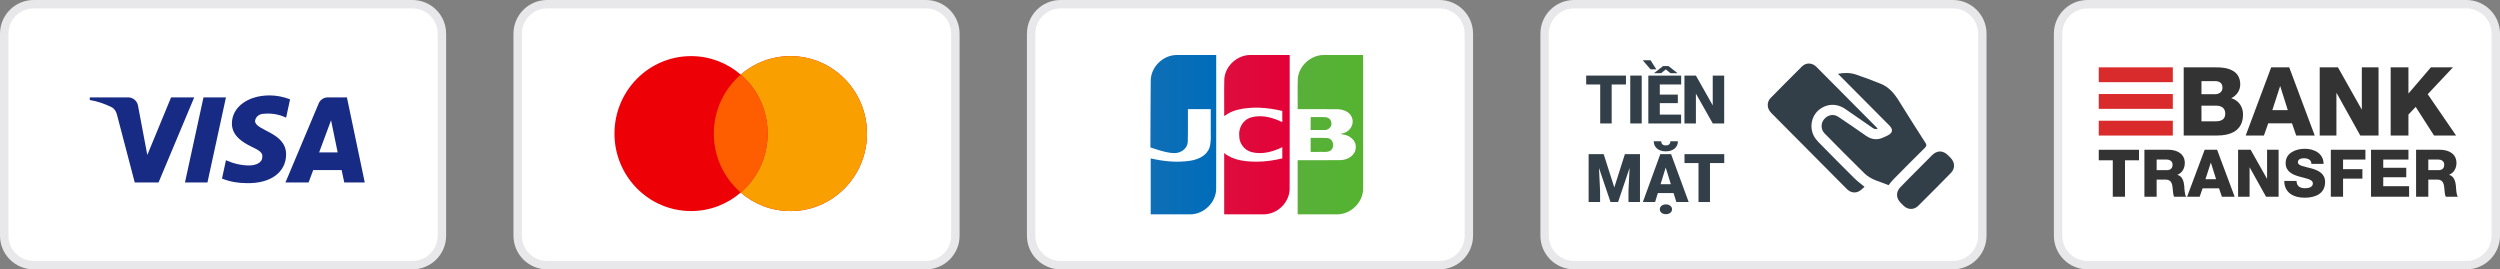 <svg width="297" height="32" viewBox="0 0 297 32" fill="none" xmlns="http://www.w3.org/2000/svg">
<rect x="0" y="0" width="297" height="32" fill="#808080" stroke="none"/>
<path d="M0.5 4C0.5 2.067 2.067 0.5 4 0.5H49C50.933 0.5 52.5 2.067 52.5 4V28C52.5 29.933 50.933 31.5 49 31.5H4C2.067 31.5 0.5 29.933 0.5 28V4Z" fill="white" stroke="#E8E8EA"/>
<path fill-rule="evenodd" clip-rule="evenodd" d="M18.834 21.678H16.007L13.887 13.591C13.786 13.218 13.573 12.889 13.258 12.735C12.474 12.345 11.61 12.035 10.667 11.879V11.567H15.221C15.85 11.567 16.321 12.035 16.4 12.578L17.5 18.412L20.325 11.567H23.074L18.834 21.678ZM24.645 21.678H21.975L24.174 11.567H26.844L24.645 21.678ZM30.298 14.368C30.377 13.824 30.848 13.512 31.398 13.512C32.262 13.434 33.204 13.591 33.989 13.979L34.461 11.802C33.675 11.49 32.811 11.334 32.027 11.334C29.435 11.334 27.55 12.735 27.55 14.678C27.55 16.157 28.885 16.933 29.828 17.401C30.848 17.868 31.241 18.179 31.162 18.645C31.162 19.345 30.377 19.656 29.592 19.656C28.65 19.656 27.707 19.423 26.844 19.034L26.372 21.212C27.315 21.6 28.335 21.756 29.278 21.756C32.184 21.833 33.989 20.434 33.989 18.334C33.989 15.689 30.298 15.534 30.298 14.368ZM43.334 21.678L41.214 11.567H38.937C38.465 11.567 37.994 11.879 37.837 12.345L33.911 21.678H36.66L37.208 20.201H40.585L40.899 21.678H43.334ZM39.329 14.29L40.114 18.101H37.915L39.329 14.29Z" fill="#172B85"/>
<path d="M61.5 4C61.5 2.067 63.067 0.5 65 0.5H110C111.933 0.5 113.5 2.067 113.5 4V28C113.5 29.933 111.933 31.5 110 31.5H65C63.067 31.5 61.5 29.933 61.5 28V4Z" fill="white" stroke="#E8E8EA"/>
<path fill-rule="evenodd" clip-rule="evenodd" d="M88 22.875C86.411 24.246 84.35 25.074 82.098 25.074C77.073 25.074 73 20.953 73 15.87C73 10.787 77.073 6.666 82.098 6.666C84.35 6.666 86.411 7.494 88 8.865C89.589 7.494 91.65 6.666 93.902 6.666C98.927 6.666 103 10.787 103 15.87C103 20.953 98.927 25.074 93.902 25.074C91.65 25.074 89.589 24.246 88 22.875Z" fill="#ED0006"/>
<path fill-rule="evenodd" clip-rule="evenodd" d="M88 22.875C89.956 21.187 91.197 18.675 91.197 15.87C91.197 13.065 89.956 10.553 88 8.865C89.589 7.494 91.65 6.666 93.902 6.666C98.927 6.666 103 10.787 103 15.87C103 20.953 98.927 25.074 93.902 25.074C91.65 25.074 89.589 24.246 88 22.875Z" fill="#F9A000"/>
<path fill-rule="evenodd" clip-rule="evenodd" d="M88 8.865C89.957 10.553 91.197 13.065 91.197 15.87C91.197 18.676 89.957 21.188 88 22.876C86.044 21.188 84.804 18.676 84.804 15.87C84.804 13.065 86.044 10.553 88 8.865Z" fill="#FF5E00"/>
<path d="M122.5 4C122.5 2.067 124.067 0.5 126 0.5H171C172.933 0.5 174.5 2.067 174.5 4V28C174.5 29.933 172.933 31.5 171 31.5H126C124.067 31.5 122.5 29.933 122.5 28V4Z" fill="white" stroke="#E8E8EA"/>
<path d="M155.704 16.382C156.389 16.397 157.078 16.352 157.76 16.406C158.451 16.535 158.618 17.581 158.004 17.923C157.585 18.149 157.088 18.007 156.634 18.047H155.704V16.382ZM158.156 14.498C158.308 15.036 157.791 15.518 157.273 15.444H155.704C155.715 14.937 155.683 14.387 155.72 13.908C156.349 13.925 156.983 13.871 157.608 13.936C157.877 14.003 158.101 14.224 158.156 14.498ZM161.932 6.533C161.961 7.559 161.936 8.639 161.945 9.685C161.943 13.94 161.949 18.195 161.941 22.45C161.914 24.045 160.501 25.43 158.917 25.462C157.332 25.469 155.747 25.463 154.161 25.465V19.032C155.889 19.024 157.617 19.051 159.343 19.019C160.144 18.969 161.022 18.44 161.059 17.559C161.153 16.674 160.319 16.061 159.526 15.964C159.222 15.957 159.231 15.876 159.526 15.841C160.282 15.677 160.876 14.895 160.653 14.111C160.464 13.288 159.553 12.969 158.796 12.97C157.251 12.96 155.706 12.969 154.162 12.966C154.172 11.765 154.141 10.563 154.178 9.363C154.301 7.797 155.749 6.506 157.311 6.534C158.851 6.533 160.392 6.533 161.932 6.533V6.533Z" fill="url(#paint0_linear_593_18148)"/>
<path d="M136.708 9.525C136.748 7.933 138.167 6.559 139.748 6.536C141.328 6.531 142.907 6.535 144.486 6.534C144.482 11.86 144.495 17.188 144.48 22.514C144.419 24.087 143.015 25.435 141.451 25.463C139.869 25.468 138.286 25.464 136.704 25.465V18.816C138.241 19.179 139.853 19.334 141.421 19.093C142.358 18.942 143.383 18.482 143.7 17.509C143.934 16.677 143.803 15.802 143.837 14.948V12.966H141.124C141.112 14.277 141.149 15.591 141.104 16.9C141.031 17.705 140.234 18.217 139.475 18.189C138.533 18.199 136.667 17.507 136.667 17.507C136.663 15.05 136.695 11.974 136.708 9.525V9.525Z" fill="url(#paint1_linear_593_18148)"/>
<path d="M145.498 13.766C145.355 13.796 145.469 13.28 145.433 13.083C145.443 11.844 145.412 10.603 145.449 9.364C145.571 7.792 147.031 6.497 148.599 6.534H153.216C153.211 11.861 153.224 17.188 153.209 22.515C153.148 24.087 151.744 25.435 150.18 25.463C148.598 25.469 147.015 25.464 145.433 25.466V18.18C146.513 19.067 147.982 19.205 149.329 19.208C150.344 19.207 151.353 19.051 152.338 18.817V17.482C151.228 18.036 149.922 18.387 148.69 18.069C147.831 17.855 147.208 17.025 147.222 16.139C147.122 15.217 147.663 14.244 148.569 13.97C149.693 13.617 150.919 13.887 151.974 14.345C152.199 14.463 152.429 14.61 152.338 14.232V13.183C150.575 12.763 148.698 12.609 146.927 13.065C146.414 13.21 145.915 13.429 145.498 13.766V13.766Z" fill="url(#paint2_linear_593_18148)"/>
<path d="M183.5 4C183.5 2.067 185.067 0.5 187 0.5H232C233.933 0.5 235.5 2.067 235.5 4V28C235.5 29.933 233.933 31.5 232 31.5H187C185.067 31.5 183.5 29.933 183.5 28V4Z" fill="white" stroke="#E8E8EA"/>
<path d="M218.344 8.77C219.118 8.623 219.827 8.629 220.515 8.863C221.495 9.206 222.475 9.56 223.438 9.953C224.451 10.361 225.095 11.173 225.652 12.083C226.665 13.723 227.699 15.341 228.738 16.964C228.895 17.209 228.895 17.34 228.679 17.558C227.407 18.805 226.156 20.075 224.905 21.344C224.716 21.535 224.564 21.753 224.364 21.998C223.411 21.584 222.312 21.393 221.516 20.614C219.914 19.045 218.338 17.449 216.763 15.853C216.314 15.4 216.292 14.67 216.682 14.191C217.109 13.652 217.808 13.494 218.371 13.864C219.481 14.6 220.574 15.351 221.657 16.114C222.35 16.604 223.059 16.675 223.812 16.299C223.958 16.229 224.104 16.158 224.256 16.092C224.851 15.809 224.927 15.384 224.467 14.921C222.523 12.965 220.574 11.004 218.631 9.048C218.555 8.983 218.474 8.901 218.344 8.77Z" fill="#333F48"/>
<path d="M221.506 22.195C221.306 22.364 221.122 22.56 220.905 22.691C220.45 22.974 219.898 22.898 219.498 22.538C219.438 22.489 219.384 22.434 219.33 22.38C216.379 19.411 213.429 16.442 210.478 13.473C210.213 13.206 210.018 12.912 210.007 12.519C210.002 12.187 210.105 11.887 210.337 11.653C211.577 10.395 212.811 9.142 214.067 7.9C214.571 7.404 215.291 7.442 215.789 7.943C218.182 10.351 220.57 12.754 222.962 15.162C222.995 15.194 223.022 15.232 223.071 15.281C222.811 15.401 222.611 15.298 222.421 15.162C221.36 14.432 220.293 13.696 219.238 12.961C218.193 12.236 216.958 12.29 216.016 13.119C215.194 13.838 214.95 15.118 215.475 16.126C215.621 16.404 215.816 16.665 216.033 16.883C217.451 18.332 218.886 19.776 220.326 21.203C220.683 21.552 221.084 21.846 221.506 22.195Z" fill="#333F48"/>
<path d="M227.663 20.315C228.28 19.694 228.892 19.078 229.509 18.457C230.127 17.836 230.825 17.842 231.442 18.463C231.545 18.566 231.642 18.664 231.745 18.768C232.249 19.285 232.287 20.01 231.783 20.528C230.489 21.851 229.19 23.159 227.874 24.461C227.376 24.951 226.683 24.93 226.169 24.466C226.028 24.336 225.893 24.2 225.763 24.058C225.238 23.497 225.232 22.783 225.768 22.233C226.391 21.584 227.03 20.953 227.663 20.315Z" fill="#333F48"/>
<path d="M193.163 10.037H191.466V14.666H190.104V10.037H188.438V8.979H193.163V10.037Z" fill="#333F48"/>
<path d="M195.034 14.666H193.675V8.979H195.034V14.666Z" fill="#333F48"/>
<path d="M199.327 12.256H197.185V13.611H199.716V14.666H195.822V8.979H199.723V10.037H197.185V11.236H199.327V12.256ZM199.296 8.697H198.454L197.895 8.244L197.34 8.697H196.486L197.577 7.846H198.213L199.296 8.697ZM196.769 8.236H196.086L195.158 7.162H196.09L196.769 8.236Z" fill="#333F48"/>
<path d="M204.832 14.666H203.477L201.474 11.127V14.666H200.112V8.979H201.474L203.473 12.518V8.979H204.832V14.666Z" fill="#333F48"/>
<path d="M190.517 18.312L191.779 22.27L193.036 18.312H194.83V24H193.463V22.672L193.595 19.953L192.229 24H191.328L189.958 19.949L190.09 22.672V24H188.728V18.312H190.517Z" fill="#333F48"/>
<path d="M198.82 22.938H196.953L196.627 24H195.172L197.244 18.312H198.525L200.614 24H199.15L198.82 22.938ZM197.279 21.879H198.494L197.885 19.906L197.279 21.879ZM199.337 16.781C199.337 17.138 199.206 17.427 198.945 17.648C198.683 17.87 198.335 17.98 197.9 17.98C197.466 17.98 197.118 17.87 196.856 17.648C196.595 17.427 196.464 17.138 196.464 16.781H197.353C197.353 16.938 197.401 17.06 197.497 17.148C197.595 17.234 197.73 17.277 197.9 17.277C198.071 17.277 198.203 17.236 198.296 17.152C198.392 17.066 198.44 16.943 198.44 16.781H199.337ZM197.186 24.863C197.186 24.694 197.255 24.555 197.392 24.445C197.532 24.336 197.705 24.281 197.912 24.281C198.119 24.281 198.291 24.336 198.428 24.445C198.568 24.555 198.638 24.694 198.638 24.863C198.638 25.033 198.568 25.172 198.428 25.281C198.291 25.391 198.119 25.445 197.912 25.445C197.705 25.445 197.532 25.391 197.392 25.281C197.255 25.172 197.186 25.033 197.186 24.863Z" fill="#333F48"/>
<path d="M204.841 19.371H203.145V24H201.782V19.371H200.117V18.312H204.841V19.371Z" fill="#333F48"/>
<path d="M244.5 4C244.5 2.067 246.067 0.5 248 0.5H293C294.933 0.5 296.5 2.067 296.5 4V28C296.5 29.933 294.933 31.5 293 31.5H248C246.067 31.5 244.5 29.933 244.5 28V4Z" fill="white" stroke="#E8E8EA"/>
<path d="M259.424 8.001H263.214C264.61 7.978 266.141 8.341 266.141 10.032C266.141 10.758 265.71 11.348 265.075 11.666C265.937 11.916 266.471 12.665 266.471 13.584C266.471 15.513 265.052 16.103 263.316 16.103H259.424V8.001ZM261.534 11.19H263.169C263.532 11.19 264.031 10.997 264.031 10.418C264.031 9.828 263.611 9.635 263.169 9.635H261.534V11.19ZM261.534 14.412H263.225C263.895 14.412 264.36 14.174 264.36 13.505C264.36 12.79 263.861 12.551 263.225 12.551H261.534V14.412Z" fill="#333333"/>
<path d="M269.817 8.002H271.961L274.991 16.104H272.79L272.291 14.652H269.465L268.954 16.104H266.787L269.817 8.002ZM269.953 13.086H271.791L270.895 10.249H270.872L269.953 13.086Z" fill="#333333"/>
<path d="M275.581 8.002H277.749L280.563 12.995H280.585V8.002H282.571V16.104H280.404L277.59 11.055H277.567V16.104H275.581V8.002Z" fill="#333333"/>
<path d="M284.012 8.002H286.122V11.111L288.789 8.002H291.41L288.414 11.191L291.785 16.104H289.164L286.985 12.7L286.122 13.608V16.104H284.012V8.002L284.012 8.002Z" fill="#333333"/>
<path d="M254.115 19.043H252.451V23.372H250.998V19.043H249.333V17.793H254.115V19.043Z" fill="#333333"/>
<path d="M254.756 17.791H257.6C258.585 17.791 259.554 18.237 259.554 19.362C259.554 19.963 259.265 20.534 258.679 20.761V20.776C259.273 20.917 259.444 21.581 259.491 22.112C259.507 22.347 259.531 23.167 259.726 23.37H258.288C258.163 23.183 258.139 22.636 258.124 22.48C258.084 21.917 257.991 21.339 257.311 21.339H256.209V23.37H254.756V17.791ZM256.21 20.213H257.428C257.866 20.213 258.1 19.979 258.1 19.557C258.1 19.143 257.772 18.955 257.366 18.955H256.21C256.21 18.955 256.21 20.213 256.21 20.213Z" fill="#333333"/>
<path d="M261.914 17.791H263.391L265.477 23.37H263.961L263.617 22.37H261.671L261.32 23.37H259.827L261.914 17.791ZM262.008 21.292H263.274L262.656 19.338H262.64L262.008 21.292Z" fill="#333333"/>
<path d="M265.884 17.791H267.376L269.314 21.229H269.33V17.791H270.698V23.37H269.205L267.267 19.893H267.251V23.37H265.884V17.791Z" fill="#333333"/>
<path d="M272.824 21.495C272.855 22.152 273.261 22.362 273.879 22.362C274.316 22.362 274.769 22.206 274.769 21.792C274.769 21.3 273.972 21.206 273.168 20.979C272.37 20.753 271.534 20.393 271.534 19.369C271.534 18.151 272.761 17.674 273.808 17.674C274.918 17.674 276.035 18.213 276.043 19.471H274.59C274.613 18.963 274.137 18.799 273.691 18.799C273.379 18.799 272.988 18.908 272.988 19.276C272.988 19.706 273.793 19.784 274.605 20.01C275.41 20.237 276.223 20.612 276.223 21.62C276.223 23.035 275.019 23.488 273.793 23.488C272.511 23.488 271.378 22.925 271.37 21.495H272.824V21.495Z" fill="#333333"/>
<path d="M276.902 17.791H281.013V18.955H278.356V20.096H280.653V21.221H278.356V23.37H276.902V17.791Z" fill="#333333"/>
<path d="M281.677 17.791H286.123V18.955H283.13V19.932H285.865V21.057H283.13V22.12H286.201V23.37H281.677L281.677 17.791Z" fill="#333333"/>
<path d="M287.03 17.791H289.875C290.859 17.791 291.828 18.237 291.828 19.362C291.828 19.963 291.539 20.534 290.953 20.761V20.776C291.547 20.917 291.719 21.581 291.766 22.112C291.781 22.347 291.805 23.167 292 23.37H290.562C290.437 23.183 290.414 22.636 290.398 22.48C290.359 21.917 290.265 21.339 289.585 21.339H288.484V23.37H287.03V17.791ZM288.484 20.213H289.703C290.14 20.213 290.375 19.979 290.375 19.557C290.375 19.143 290.047 18.955 289.64 18.955H288.484V20.213Z" fill="#333333"/>
<path d="M258.13 8H249.333V9.762H258.13V8Z" fill="#D92B2B"/>
<path d="M258.13 14.342H249.333V16.103H258.13V14.342Z" fill="#D92B2B"/>
<path d="M258.13 11.17H249.333V12.932H258.13V11.17Z" fill="#D92B2B"/>
<defs>
<linearGradient id="paint0_linear_593_18148" x1="154.108" y1="15.594" x2="161.896" y2="15.594" gradientUnits="userSpaceOnUse">
<stop stop-color="#58B03A"/>
<stop offset="1" stop-color="#55B330"/>
</linearGradient>
<linearGradient id="paint1_linear_593_18148" x1="136.538" y1="16.181" x2="144.359" y2="16.181" gradientUnits="userSpaceOnUse">
<stop stop-color="#0F6EB6"/>
<stop offset="1" stop-color="#006DBA"/>
</linearGradient>
<linearGradient id="paint2_linear_593_18148" x1="145.421" y1="15.778" x2="153.214" y2="15.778" gradientUnits="userSpaceOnUse">
<stop stop-color="#DE0D3D"/>
<stop offset="1" stop-color="#E30138"/>
</linearGradient>
</defs>
</svg>
